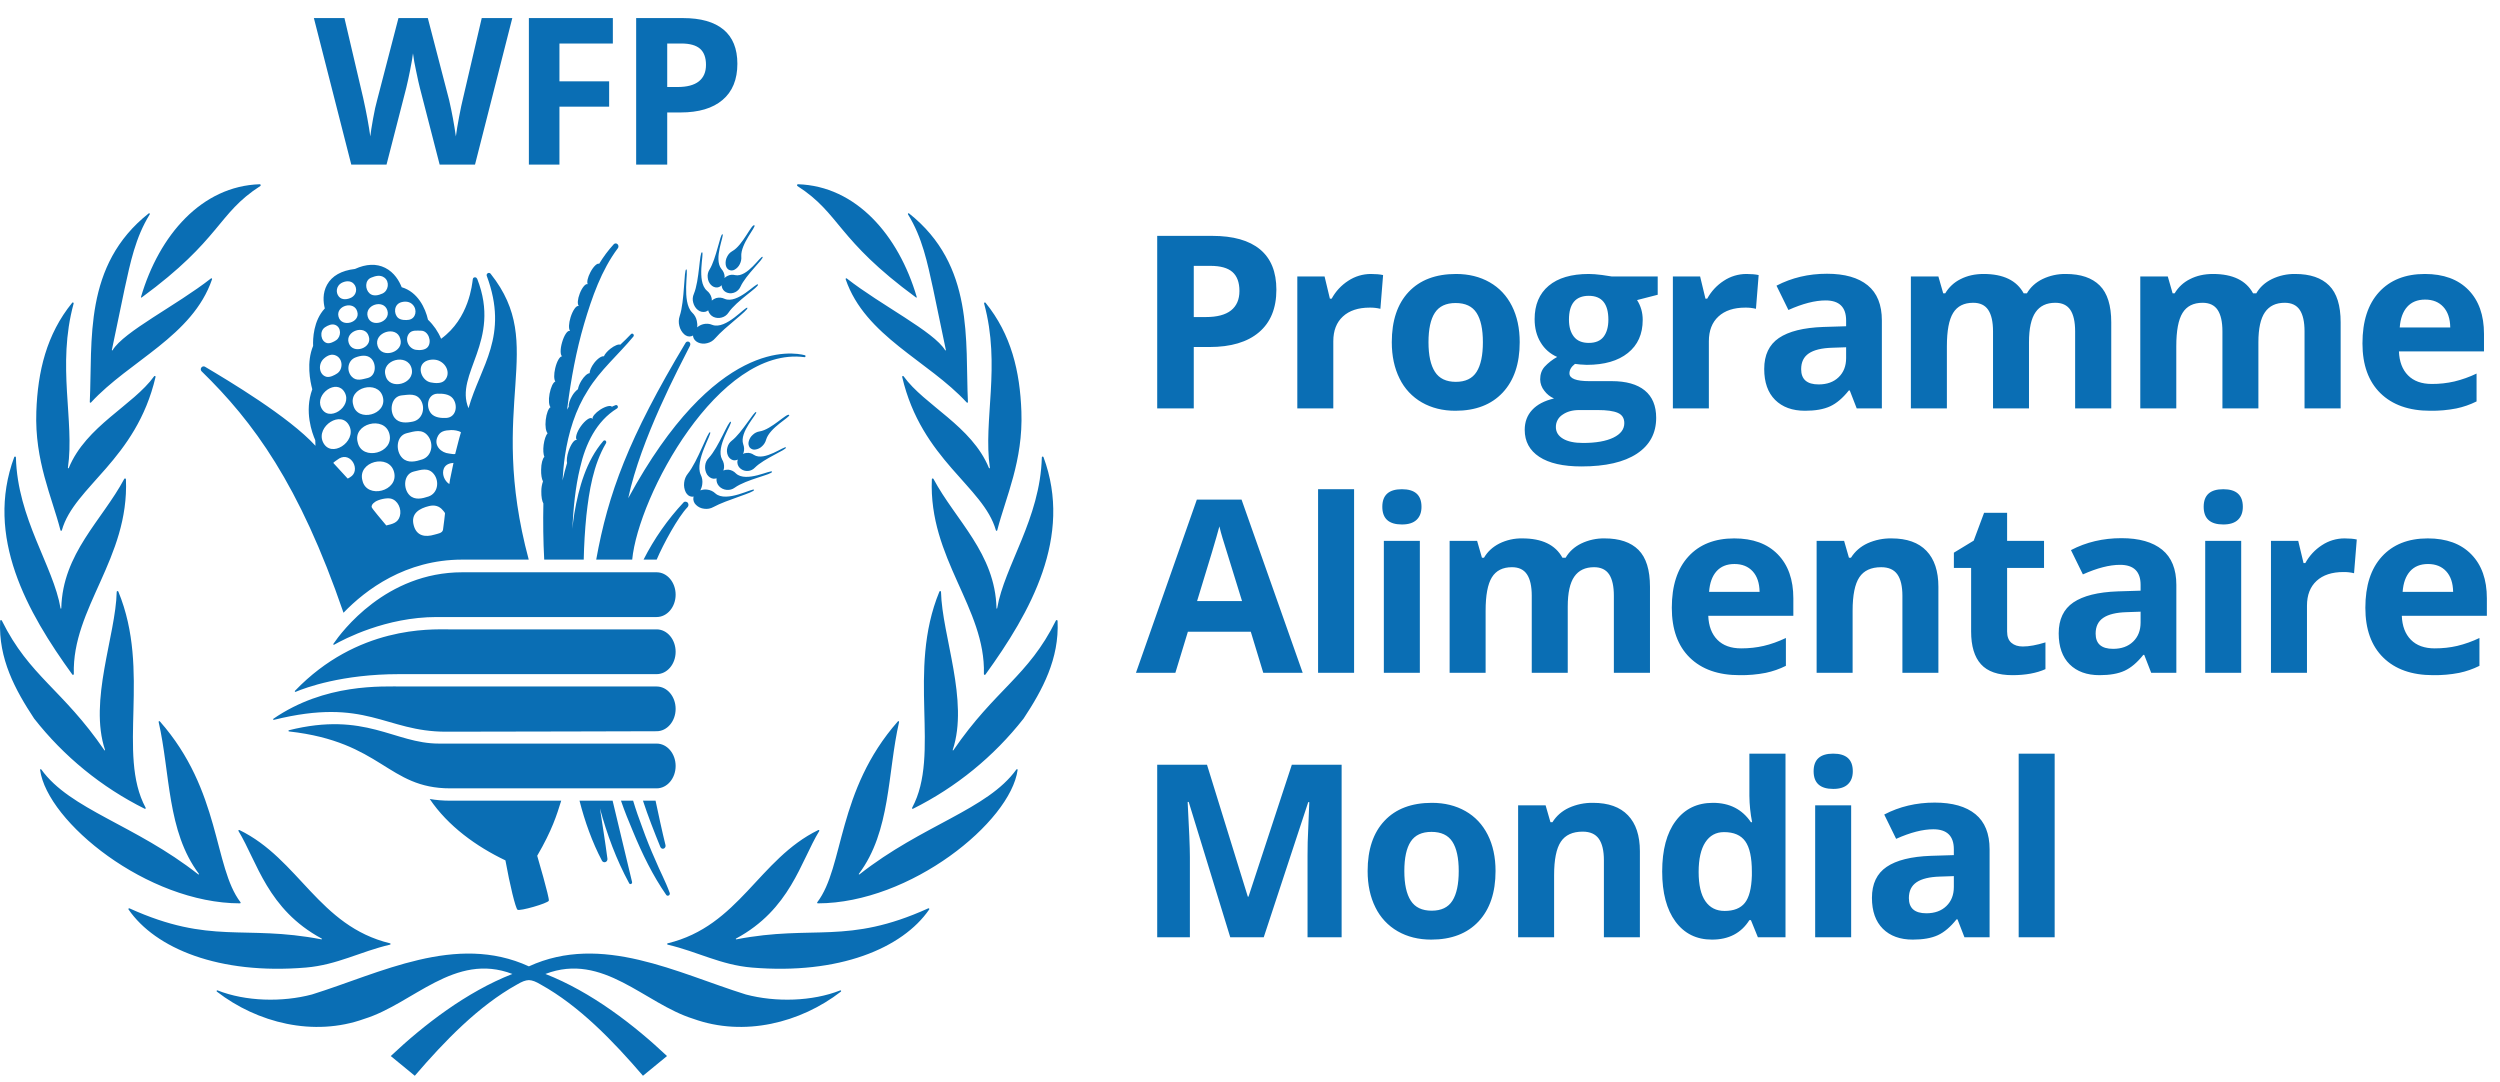 <svg width="134" height="58" viewBox="0 0 134 58" fill="none" xmlns="http://www.w3.org/2000/svg">
<path fill-rule="evenodd" clip-rule="evenodd" d="M35.763 4.664H36.311C36.822 4.664 37.206 4.563 37.46 4.36C37.714 4.158 37.841 3.863 37.841 3.477C37.841 3.087 37.734 2.799 37.522 2.612C37.308 2.426 36.975 2.332 36.52 2.332H35.763V4.664ZM39.523 3.418C39.523 4.263 39.258 4.909 38.73 5.356C38.202 5.805 37.451 6.028 36.477 6.028H35.763V8.821H34.098V0.969H36.606C37.558 0.969 38.282 1.173 38.778 1.584C39.274 1.994 39.523 2.605 39.523 3.418ZM29.986 8.821H28.348V0.969H32.849V2.332H29.986V4.358H32.65V5.717H29.986V8.821ZM25.461 8.821H23.565L22.502 4.696C22.462 4.549 22.395 4.246 22.3 3.786C22.231 3.48 22.176 3.17 22.136 2.859C22.115 3.053 22.061 3.364 21.976 3.791C21.916 4.098 21.849 4.403 21.776 4.707L20.718 8.821H18.828L16.824 0.969H18.463L19.467 5.254C19.643 6.046 19.769 6.732 19.848 7.312C19.87 7.108 19.919 6.792 19.996 6.364C20.073 5.935 20.146 5.603 20.214 5.368L21.357 0.969H22.931L24.075 5.368C24.222 6.011 24.343 6.659 24.435 7.312C24.471 7.032 24.528 6.684 24.607 6.267C24.686 5.85 24.757 5.513 24.822 5.254L25.821 0.969H27.459L25.461 8.821ZM21.388 36.134C18.337 36.134 16.379 36.858 15.844 37.083C15.813 37.097 15.787 37.052 15.811 37.027C19.164 33.542 23.089 33.734 24.034 33.734H35.195C35.758 33.734 36.214 34.271 36.214 34.935C36.214 35.597 35.758 36.134 35.195 36.134H21.388ZM23.903 39.219C20.615 39.219 19.657 37.351 14.681 38.584C14.647 38.593 14.624 38.546 14.653 38.526C17.427 36.623 20.444 36.796 21.664 36.796H35.195C35.758 36.796 36.214 37.333 36.214 37.995C36.214 38.657 35.758 39.194 35.195 39.194C35.195 39.194 26.506 39.219 23.903 39.219ZM24.136 42.256C20.762 42.256 20.492 39.766 15.49 39.205C15.455 39.201 15.451 39.149 15.485 39.141C19.594 38.113 21.123 39.856 23.522 39.856H35.195C35.758 39.856 36.214 40.393 36.214 41.056C36.214 41.719 35.758 42.256 35.195 42.256H24.136ZM23.404 33.073C20.688 33.073 18.436 34.258 17.909 34.557C17.879 34.573 17.85 34.538 17.869 34.511C18.31 33.862 20.689 30.674 24.779 30.674H35.195C35.758 30.674 36.214 31.211 36.214 31.874C36.214 32.536 35.758 33.073 35.195 33.073H23.404ZM38.345 26.448C38.224 26.332 38.067 26.26 37.901 26.243C37.778 26.227 37.654 26.242 37.539 26.286C37.586 26.187 37.626 26.081 37.641 25.956C37.667 25.781 37.638 25.602 37.558 25.444C37.222 24.708 38.182 23.235 38.061 23.169C37.946 23.105 37.4 24.729 36.87 25.385C36.757 25.525 36.688 25.695 36.67 25.874C36.649 26.05 36.679 26.228 36.757 26.387C36.831 26.519 36.943 26.613 37.075 26.621C37.111 26.625 37.147 26.623 37.182 26.615C37.173 26.634 37.167 26.654 37.164 26.674C37.155 26.745 37.163 26.818 37.188 26.885C37.213 26.953 37.253 27.013 37.306 27.062C37.424 27.18 37.58 27.253 37.747 27.269C37.917 27.294 38.09 27.261 38.24 27.176C38.959 26.783 40.45 26.395 40.418 26.257C40.389 26.119 38.935 26.972 38.345 26.448ZM39.444 25.374C39.338 25.26 39.193 25.189 39.038 25.175C38.946 25.171 38.855 25.185 38.77 25.218C38.783 25.172 38.801 25.133 38.807 25.087C38.825 24.926 38.789 24.763 38.704 24.625C38.339 23.948 39.292 22.669 39.169 22.606C39.045 22.542 38.523 23.974 37.993 24.54C37.88 24.654 37.81 24.805 37.796 24.965C37.779 25.127 37.814 25.29 37.896 25.43C37.98 25.553 38.095 25.64 38.234 25.659C38.294 25.662 38.355 25.655 38.413 25.638C38.41 25.645 38.402 25.656 38.405 25.664C38.399 25.736 38.408 25.809 38.432 25.878C38.456 25.946 38.494 26.009 38.544 26.062C38.644 26.169 38.788 26.243 38.948 26.257C39.102 26.273 39.256 26.232 39.381 26.14C40.001 25.693 41.418 25.428 41.381 25.284C41.347 25.146 39.99 25.895 39.444 25.374ZM40.407 24.381C40.295 24.299 40.157 24.261 40.019 24.277C39.95 24.281 39.884 24.299 39.822 24.328C39.833 24.298 39.851 24.274 39.861 24.245C39.899 24.103 39.891 23.952 39.838 23.815C39.607 23.15 40.63 22.167 40.531 22.087C40.431 22.013 39.767 23.204 39.221 23.623C39.106 23.712 39.025 23.837 38.99 23.977C38.948 24.118 38.955 24.269 39.011 24.405C39.034 24.464 39.069 24.518 39.115 24.562C39.161 24.606 39.216 24.639 39.276 24.66C39.368 24.689 39.46 24.67 39.547 24.633C39.526 24.687 39.518 24.745 39.523 24.803C39.536 24.939 39.602 25.053 39.71 25.133C39.821 25.216 39.96 25.256 40.099 25.243C40.237 25.231 40.367 25.168 40.462 25.066C40.953 24.569 42.176 24.104 42.127 23.985C42.074 23.865 40.975 24.75 40.407 24.381ZM42.302 22.247C42.2 22.096 41.344 23.034 40.712 23.124C40.577 23.145 40.451 23.207 40.353 23.302C40.243 23.396 40.165 23.522 40.132 23.663C40.116 23.718 40.113 23.775 40.122 23.831C40.132 23.887 40.154 23.941 40.187 23.987C40.223 24.029 40.27 24.061 40.322 24.081C40.374 24.1 40.431 24.105 40.486 24.096C40.624 24.077 40.752 24.014 40.851 23.915C40.955 23.82 41.03 23.696 41.066 23.559C41.258 22.916 42.378 22.345 42.302 22.247ZM24.608 23.517C24.583 23.61 24.398 24.333 24.398 24.333C24.346 24.362 24.126 24.314 24.068 24.309C23.646 24.269 23.268 23.902 23.43 23.464C23.563 23.106 23.834 23.068 24.178 23.052C24.321 23.046 24.578 23.08 24.707 23.169C24.707 23.169 24.656 23.334 24.608 23.517ZM24.123 25.699L24.084 25.946C23.821 25.781 23.667 25.404 23.793 25.106C23.89 24.88 24.13 24.821 24.307 24.811C24.243 25.106 24.181 25.402 24.123 25.699ZM23.745 28.395C23.712 28.58 23.462 28.605 23.291 28.656C22.795 28.805 22.325 28.741 22.173 28.148C22.008 27.514 22.488 27.247 23.003 27.123C23.283 27.057 23.543 27.112 23.735 27.349C23.783 27.408 23.84 27.461 23.853 27.517C23.853 27.517 23.776 28.221 23.745 28.395ZM22.184 25.273C22.567 25.181 22.963 25.037 23.257 25.414C23.567 25.81 23.464 26.445 22.966 26.613C22.638 26.724 22.241 26.82 21.961 26.552C21.593 26.201 21.62 25.404 22.184 25.273ZM21.808 23.217C22.212 23.119 22.63 22.97 22.94 23.366C23.262 23.78 23.155 24.45 22.632 24.625C22.286 24.739 21.869 24.84 21.575 24.558C21.189 24.192 21.218 23.355 21.808 23.217ZM21.433 27.662C21.328 28.032 21.023 28.087 20.704 28.164C20.494 27.907 19.93 27.255 19.92 27.178C19.917 27.148 19.921 27.117 19.932 27.088C19.958 27.011 20.047 26.937 20.113 26.894C20.305 26.769 20.714 26.677 20.935 26.722C21.331 26.807 21.538 27.29 21.433 27.662ZM19.428 25.763C19.139 24.739 20.856 24.293 21.121 25.297C21.394 26.329 19.662 26.767 19.428 25.763ZM19.176 23.719C18.882 22.702 20.607 22.255 20.872 23.254C21.145 24.287 19.41 24.726 19.176 23.719ZM18.935 21.71C18.654 20.762 20.273 20.342 20.52 21.277C20.774 22.239 19.155 22.654 18.935 21.71ZM18.769 25.577C18.69 25.624 18.66 25.649 18.633 25.649L17.863 24.811C17.872 24.787 18.11 24.615 18.19 24.569C18.83 24.213 19.357 25.231 18.769 25.577ZM17.308 23.69C16.927 22.85 18.313 21.939 18.732 22.845C19.118 23.679 17.732 24.606 17.308 23.69ZM18.473 21.03C18.911 21.809 17.591 22.678 17.213 21.84C16.877 21.118 18.05 20.275 18.473 21.03ZM17.365 19.215C17.56 19.043 17.785 18.95 18.016 19.061C18.386 19.239 18.397 19.794 18.074 20.015C17.927 20.116 17.678 20.241 17.497 20.196C17.1 20.095 17.024 19.516 17.365 19.215ZM17.415 17.546C17.575 17.438 17.788 17.341 17.971 17.416C18.306 17.553 18.294 18.038 18.024 18.232C17.9 18.32 17.678 18.429 17.528 18.389C17.19 18.304 17.107 17.755 17.415 17.546ZM18.302 15.168C18.501 15.061 18.788 15.016 18.966 15.216C19.015 15.269 19.05 15.333 19.07 15.403C19.09 15.472 19.094 15.545 19.081 15.616C19.068 15.687 19.039 15.755 18.996 15.812C18.952 15.87 18.896 15.917 18.832 15.95C18.62 16.056 18.334 16.096 18.165 15.899C18.119 15.844 18.086 15.78 18.068 15.712C18.05 15.643 18.048 15.571 18.061 15.501C18.074 15.431 18.102 15.365 18.144 15.308C18.186 15.25 18.239 15.202 18.302 15.168ZM18.145 16.975C17.984 16.38 18.987 16.099 19.15 16.704C19.331 17.291 18.305 17.584 18.145 16.975ZM19.761 18.014C19.995 18.657 18.906 19.021 18.693 18.386C18.476 17.743 19.57 17.376 19.761 18.014ZM19.898 14.881C20.106 14.798 20.372 14.708 20.604 14.881C20.893 15.097 20.83 15.583 20.499 15.734C20.281 15.833 20.003 15.899 19.809 15.726C19.562 15.506 19.548 15.021 19.898 14.881ZM19.706 20.262C19.412 20.331 19.105 20.448 18.861 20.196C18.549 19.874 18.638 19.311 19.061 19.157C19.334 19.053 19.68 18.995 19.903 19.223C20.189 19.516 20.158 20.153 19.706 20.262ZM19.711 16.978C19.523 16.34 20.561 16.013 20.761 16.632C20.966 17.267 19.89 17.605 19.711 16.978ZM21.451 18.147C21.695 18.875 20.465 19.263 20.239 18.546C20.011 17.812 21.25 17.424 21.451 18.147ZM21.517 16.197C21.734 16.139 21.963 16.16 22.128 16.337C22.38 16.608 22.294 17.071 21.921 17.14C21.745 17.172 21.475 17.159 21.338 17.039C21.092 16.821 21.104 16.308 21.517 16.197ZM22.567 17.725C22.963 17.725 23.163 18.307 22.932 18.596C22.793 18.771 22.493 18.782 22.289 18.75C21.911 18.692 21.669 18.205 21.924 17.876C22.079 17.677 22.344 17.725 22.567 17.725ZM20.664 20.121C20.42 19.284 21.842 18.91 22.06 19.741C22.281 20.586 20.851 20.958 20.664 20.121ZM21.535 21.192C21.924 21.152 22.328 21.062 22.567 21.469C22.816 21.899 22.63 22.497 22.126 22.598C21.795 22.667 21.394 22.699 21.158 22.406C20.848 22.019 20.971 21.245 21.535 21.192ZM23.51 19.328C23.99 19.526 24.152 20.092 23.814 20.408C23.632 20.573 23.302 20.541 23.079 20.496C22.632 20.408 22.341 19.738 22.732 19.42C22.933 19.257 23.292 19.237 23.51 19.328ZM24.265 21.346C24.566 21.716 24.454 22.369 23.926 22.401C23.651 22.417 23.291 22.385 23.105 22.159C22.806 21.798 22.919 21.12 23.446 21.102C23.722 21.091 24.079 21.12 24.265 21.346ZM26.304 14.682C26.29 14.66 26.269 14.644 26.245 14.635C26.221 14.626 26.195 14.625 26.17 14.632C26.107 14.653 26.065 14.722 26.089 14.783C27.294 18.02 25.755 19.614 25.112 21.88C24.341 20.039 26.897 18.307 25.58 14.951C25.561 14.908 25.527 14.873 25.48 14.866C25.414 14.857 25.351 14.884 25.341 14.972C25.307 15.208 25.152 17.068 23.643 18.158C23.482 17.773 23.242 17.425 22.94 17.137C22.8 16.51 22.391 15.649 21.53 15.395C21.401 15.07 21.142 14.605 20.643 14.355C20.173 14.121 19.63 14.142 19.026 14.416C18.297 14.501 17.795 14.786 17.531 15.261C17.281 15.71 17.326 16.199 17.41 16.532C16.796 17.188 16.767 18.16 16.783 18.541C16.418 19.417 16.623 20.44 16.738 20.865C16.302 22.056 16.728 23.211 16.898 23.594C16.898 23.698 16.903 23.796 16.909 23.894C15.481 22.332 12.232 20.397 10.991 19.659C10.963 19.642 10.929 19.634 10.897 19.638C10.864 19.642 10.833 19.657 10.81 19.68C10.795 19.694 10.783 19.71 10.774 19.729C10.766 19.747 10.761 19.767 10.761 19.787C10.76 19.808 10.763 19.828 10.77 19.847C10.777 19.866 10.788 19.883 10.802 19.898C13.57 22.598 16.04 25.93 18.412 32.844C19.596 31.613 21.735 29.995 24.779 29.995H28.34C26.078 21.567 29.372 18.551 26.304 14.682ZM43.14 19.04C42.489 18.87 38.332 18.134 33.673 26.703C34.353 23.512 36.419 19.651 36.985 18.53V18.522C37.001 18.49 37.006 18.453 36.999 18.418C36.991 18.383 36.971 18.352 36.943 18.33C36.913 18.31 36.877 18.302 36.841 18.308C36.806 18.315 36.774 18.335 36.754 18.365C33.676 23.498 32.595 26.456 31.957 29.995H33.886C34.214 26.583 38.523 18.546 43.116 19.143H43.121C43.148 19.149 43.171 19.127 43.174 19.104C43.184 19.074 43.165 19.045 43.14 19.04ZM33.878 47.272L32.836 42.917H31.062C31.343 44.022 31.744 45.146 32.264 46.132C32.279 46.16 32.302 46.183 32.331 46.198C32.359 46.213 32.392 46.219 32.424 46.215C32.467 46.207 32.505 46.183 32.53 46.148C32.555 46.112 32.565 46.068 32.558 46.025C32.437 45.103 32.293 44.214 32.156 43.326C32.532 44.721 33.038 46.084 33.721 47.339C33.739 47.378 33.778 47.396 33.815 47.384C33.865 47.373 33.891 47.32 33.878 47.272ZM35.67 45.295C35.489 44.567 35.3 43.674 35.138 42.917H34.463C34.726 43.725 35.08 44.626 35.395 45.396C35.426 45.471 35.497 45.508 35.565 45.489C35.604 45.477 35.637 45.449 35.656 45.413C35.676 45.377 35.681 45.335 35.67 45.295ZM35.896 47.856L35.891 47.846C35.673 47.237 35.371 46.692 35.132 46.108C34.873 45.532 34.638 44.945 34.426 44.35C34.256 43.9 34.075 43.385 33.936 42.917H33.285C33.469 43.462 33.708 44.049 33.931 44.575C34.421 45.763 34.988 46.927 35.71 47.968C35.723 47.987 35.743 48.001 35.765 48.007C35.788 48.013 35.811 48.012 35.833 48.003C35.891 47.981 35.917 47.915 35.896 47.856ZM36.87 26.956C36.82 26.881 36.699 26.865 36.642 26.926C35.785 27.843 35.062 28.876 34.495 29.995H35.198C35.55 29.169 36.342 27.71 36.852 27.184L36.857 27.179C36.883 27.148 36.899 27.11 36.901 27.07C36.904 27.029 36.892 26.989 36.87 26.956ZM31.516 20.911C32.167 19.842 33.133 19.024 33.952 18.036C33.966 18.017 33.973 17.994 33.971 17.97C33.97 17.947 33.96 17.925 33.943 17.908C33.935 17.9 33.926 17.893 33.916 17.889C33.906 17.884 33.895 17.882 33.884 17.881C33.873 17.881 33.862 17.883 33.852 17.887C33.842 17.891 33.833 17.897 33.825 17.905C33.639 18.104 33.445 18.291 33.246 18.476C33.159 18.434 32.939 18.519 32.715 18.694C32.54 18.833 32.414 18.987 32.369 19.098C32.256 19.072 32.044 19.204 31.852 19.449C31.694 19.654 31.603 19.869 31.605 20.002C31.484 20.012 31.309 20.166 31.159 20.411C31.062 20.573 30.999 20.73 30.978 20.86C30.853 20.957 30.748 21.076 30.669 21.213C30.535 21.437 30.466 21.662 30.487 21.792C30.456 21.849 30.424 21.902 30.398 21.957L30.414 21.825C30.606 20.312 30.883 18.814 31.306 17.369C31.731 15.928 32.24 14.475 33.114 13.308L33.12 13.303C33.141 13.271 33.152 13.233 33.149 13.195C33.146 13.157 33.13 13.121 33.104 13.093C33.091 13.078 33.075 13.067 33.058 13.059C33.04 13.05 33.021 13.046 33.002 13.046C32.983 13.046 32.963 13.049 32.946 13.057C32.928 13.065 32.912 13.076 32.899 13.09C32.603 13.413 32.34 13.765 32.114 14.14C32.015 14.087 31.805 14.284 31.645 14.592C31.498 14.87 31.445 15.128 31.501 15.227C31.501 15.227 31.498 15.235 31.492 15.232C31.387 15.187 31.193 15.421 31.075 15.734C30.96 16.029 30.939 16.3 31.018 16.391C31.012 16.396 31.012 16.399 31.009 16.404C30.892 16.361 30.7 16.63 30.582 17.01C30.484 17.331 30.474 17.61 30.545 17.722C30.55 17.727 30.545 17.741 30.54 17.738C30.419 17.695 30.235 17.972 30.128 18.349C30.02 18.713 30.028 19.035 30.13 19.098C30.012 19.085 29.847 19.361 29.76 19.736C29.682 20.06 29.69 20.339 29.766 20.451C29.65 20.485 29.522 20.756 29.456 21.107C29.393 21.45 29.424 21.734 29.508 21.825C29.401 21.88 29.29 22.159 29.251 22.505C29.212 22.848 29.262 23.129 29.351 23.22C29.262 23.32 29.175 23.559 29.138 23.847C29.102 24.12 29.125 24.357 29.178 24.49C29.081 24.572 29.007 24.849 29.004 25.181C28.997 25.446 29.036 25.672 29.104 25.802C29.042 25.976 29.012 26.16 29.015 26.344C29.01 26.623 29.054 26.862 29.125 26.987C29.104 27.968 29.117 29.012 29.17 29.995H31.288C31.303 29.23 31.353 28.395 31.429 27.638C31.579 26.288 31.802 24.917 32.477 23.764L32.482 23.756C32.492 23.736 32.497 23.713 32.495 23.691C32.492 23.668 32.483 23.646 32.469 23.629C32.429 23.594 32.374 23.594 32.337 23.637C31.421 24.7 31.02 26.143 30.784 27.527C30.742 27.798 30.708 28.071 30.676 28.343C30.734 27.232 30.836 26.126 31.091 25.074C31.382 23.793 31.965 22.574 33.075 21.891C33.093 21.879 33.106 21.862 33.113 21.842C33.12 21.821 33.121 21.799 33.114 21.779C33.108 21.756 33.093 21.736 33.072 21.723C33.052 21.711 33.027 21.707 33.004 21.713C32.933 21.734 32.868 21.771 32.799 21.801C32.726 21.71 32.456 21.777 32.177 21.954C31.912 22.127 31.736 22.34 31.755 22.457C31.755 22.462 31.742 22.47 31.742 22.459C31.74 22.447 31.736 22.435 31.729 22.425C31.629 22.343 31.361 22.529 31.135 22.845C30.907 23.161 30.818 23.491 30.915 23.576C30.92 23.578 30.918 23.586 30.913 23.586C30.794 23.538 30.598 23.807 30.474 24.182C30.385 24.444 30.364 24.686 30.396 24.825C30.396 24.829 30.39 24.835 30.39 24.835C30.298 25.138 30.222 25.444 30.151 25.754C30.178 25.316 30.217 24.875 30.28 24.439C30.466 23.185 30.844 21.957 31.516 20.911ZM38.179 17.413C38.026 17.347 37.855 17.334 37.694 17.376C37.574 17.407 37.462 17.465 37.368 17.546C37.383 17.431 37.377 17.314 37.35 17.201C37.315 17.029 37.227 16.872 37.098 16.752C36.526 16.181 36.919 14.461 36.786 14.44C36.655 14.422 36.702 16.136 36.432 16.938C36.374 17.109 36.367 17.293 36.413 17.467C36.453 17.64 36.543 17.797 36.673 17.918C36.786 18.017 36.922 18.062 37.051 18.022C37.086 18.016 37.12 18.001 37.148 17.979C37.148 18.001 37.148 18.022 37.15 18.043C37.18 18.184 37.279 18.293 37.416 18.357C37.569 18.426 37.742 18.439 37.904 18.394C38.071 18.356 38.221 18.265 38.332 18.134C38.87 17.509 40.134 16.619 40.059 16.5C39.982 16.383 38.914 17.695 38.179 17.413ZM40.626 15.248C40.544 15.131 39.531 16.313 38.841 16.018C38.7 15.949 38.539 15.934 38.389 15.976C38.302 16.004 38.222 16.049 38.153 16.109C38.15 16.061 38.153 16.018 38.143 15.976C38.106 15.818 38.016 15.678 37.888 15.578C37.311 15.073 37.765 13.537 37.628 13.521C37.489 13.505 37.492 15.033 37.192 15.75C37.125 15.897 37.112 16.063 37.156 16.218C37.198 16.388 37.293 16.529 37.411 16.619C37.466 16.662 37.529 16.693 37.597 16.709C37.665 16.725 37.735 16.726 37.804 16.712C37.862 16.695 37.916 16.667 37.964 16.63C37.964 16.638 37.961 16.648 37.964 16.656C37.984 16.726 38.018 16.791 38.065 16.848C38.111 16.904 38.169 16.95 38.234 16.983C38.373 17.049 38.532 17.062 38.681 17.02C38.83 16.982 38.96 16.889 39.045 16.76C39.473 16.12 40.707 15.37 40.626 15.248ZM40.875 13.768C40.785 13.675 40.059 14.892 39.4 14.746C39.267 14.709 39.124 14.723 39.001 14.786C38.938 14.813 38.88 14.853 38.833 14.903C38.833 14.873 38.841 14.844 38.841 14.812C38.828 14.666 38.768 14.528 38.67 14.419C38.227 13.877 38.843 12.594 38.725 12.554C38.605 12.519 38.395 13.869 38.027 14.456C37.949 14.579 37.916 14.724 37.933 14.868C37.943 15.025 38.009 15.166 38.101 15.264C38.195 15.362 38.311 15.416 38.437 15.408C38.53 15.4 38.617 15.357 38.681 15.288C38.681 15.341 38.691 15.399 38.717 15.455C38.744 15.514 38.784 15.566 38.833 15.608C38.882 15.649 38.94 15.68 39.003 15.697C39.127 15.737 39.274 15.726 39.405 15.662C39.531 15.601 39.631 15.498 39.689 15.37C39.977 14.73 40.961 13.861 40.875 13.768ZM40.439 12.078C40.29 11.972 39.815 13.154 39.25 13.462C39.13 13.53 39.034 13.633 38.975 13.757C38.907 13.884 38.88 14.029 38.896 14.172C38.909 14.297 38.967 14.403 39.059 14.456C39.107 14.483 39.161 14.497 39.217 14.497C39.272 14.496 39.326 14.482 39.374 14.454C39.496 14.386 39.594 14.282 39.654 14.156C39.719 14.029 39.747 13.886 39.733 13.744C39.691 13.075 40.544 12.144 40.439 12.078ZM30.081 42.917H24.136C23.732 42.917 23.367 42.885 23.031 42.824C23.034 42.824 23.034 42.826 23.034 42.826C24.01 44.277 25.54 45.378 27.091 46.116C27.33 47.439 27.629 48.664 27.737 48.76C27.847 48.855 29.369 48.417 29.417 48.276C29.461 48.136 28.794 45.869 28.794 45.869C29.595 44.495 29.842 43.684 30.081 42.917ZM45.034 53.086C43.533 53.679 41.575 53.728 39.977 53.304C36.316 52.164 32.251 50.004 28.348 51.797C24.446 50.004 20.38 52.164 16.72 53.304C15.122 53.728 13.164 53.679 11.663 53.086C11.654 53.082 11.644 53.082 11.635 53.085C11.626 53.088 11.619 53.094 11.614 53.102C11.61 53.11 11.608 53.12 11.61 53.129C11.613 53.139 11.618 53.147 11.626 53.152C13.786 54.823 16.812 55.592 19.536 54.608C22.152 53.793 24.365 51.021 27.464 52.204C25.01 53.163 22.716 54.933 20.945 56.604L22.233 57.661C23.842 55.788 25.653 53.915 27.703 52.775C27.983 52.61 28.151 52.544 28.348 52.533C28.545 52.544 28.713 52.61 28.991 52.775C31.044 53.915 32.855 55.788 34.463 57.661L35.752 56.604C33.981 54.933 31.686 53.163 29.233 52.204C32.332 51.021 34.545 53.793 37.161 54.608C39.885 55.592 42.911 54.823 45.071 53.152C45.105 53.123 45.076 53.07 45.034 53.086ZM20.905 50.561C17.079 49.634 16.032 46.047 12.833 44.49C12.799 44.472 12.762 44.512 12.783 44.543C13.791 46.201 14.336 48.741 17.242 50.307C17.266 50.319 17.253 50.357 17.226 50.349C13.059 49.547 11.308 50.662 6.941 48.688C6.904 48.672 6.865 48.712 6.889 48.747C8.324 50.83 11.73 52.254 16.397 51.861C18.077 51.718 19.294 51.011 20.905 50.634C20.945 50.623 20.945 50.569 20.905 50.561ZM12.891 48.361C11.436 46.456 11.851 42.389 8.568 38.666C8.542 38.637 8.495 38.66 8.503 38.697C9.13 41.439 8.943 44.554 10.66 46.836C10.676 46.86 10.652 46.884 10.628 46.868C7.243 44.203 3.763 43.4 2.214 41.243C2.191 41.214 2.144 41.229 2.149 41.267C2.532 44.059 7.896 48.412 12.862 48.42C12.891 48.42 12.909 48.386 12.891 48.361ZM7.807 43.297C6.248 40.406 8.111 35.995 6.343 31.709C6.324 31.664 6.256 31.675 6.256 31.723C6.204 34.063 4.75 37.558 5.629 40.196C5.639 40.22 5.608 40.233 5.595 40.212C3.356 36.941 1.58 36.258 0.099 33.264C0.078 33.219 0.01 33.231 0.007 33.279C-0.087 35.314 0.813 36.973 1.829 38.514C3.421 40.546 5.446 42.198 7.757 43.35C7.792 43.366 7.823 43.331 7.807 43.297ZM6.75 25.691C6.747 25.643 6.684 25.627 6.66 25.669C5.471 27.893 3.353 29.663 3.285 32.6C3.283 32.629 3.251 32.631 3.246 32.604C2.86 30.338 0.936 27.798 0.853 24.516C0.853 24.466 0.782 24.453 0.763 24.5C-0.819 28.768 1.456 32.814 3.878 36.157C3.905 36.191 3.957 36.171 3.957 36.125C3.857 32.583 6.928 29.939 6.75 25.691ZM8.261 20.169C7.138 21.729 4.611 22.832 3.687 25.082C3.674 25.114 3.634 25.106 3.64 25.069C4.007 22.547 3.033 19.619 3.947 16.269C3.96 16.221 3.899 16.189 3.871 16.226C2.49 17.924 2.023 19.914 1.947 22.064C1.853 24.705 2.781 26.631 3.241 28.422C3.251 28.465 3.306 28.462 3.317 28.419C3.978 26.071 7.298 24.657 8.337 20.206C8.351 20.159 8.29 20.129 8.261 20.169ZM11.308 14.924C9.461 16.372 6.639 17.767 6.033 18.774C6.023 18.795 5.991 18.779 5.996 18.758L6.681 15.471C6.988 14.076 7.253 12.74 8.025 11.491C8.049 11.454 8.004 11.411 7.97 11.438C4.453 14.223 4.967 18.25 4.812 21.548C4.81 21.583 4.852 21.599 4.876 21.575C6.946 19.329 10.321 18.022 11.366 14.969C11.379 14.932 11.339 14.9 11.308 14.924ZM13.925 9.875C10.817 9.974 8.534 12.591 7.555 15.923C7.55 15.942 7.576 15.958 7.592 15.947C11.872 12.809 11.633 11.464 13.951 9.971C13.993 9.944 13.975 9.875 13.925 9.875ZM49.753 48.688C45.389 50.662 43.635 49.547 39.468 50.349C39.442 50.357 39.429 50.319 39.452 50.307C42.357 48.741 42.903 46.201 43.911 44.543C43.932 44.512 43.896 44.472 43.861 44.49C40.665 46.047 39.618 49.634 35.789 50.561C35.749 50.569 35.749 50.623 35.789 50.634C37.4 51.011 38.618 51.718 40.297 51.861C44.963 52.254 48.373 50.83 49.806 48.747C49.829 48.712 49.79 48.672 49.753 48.688ZM54.479 41.243C52.931 43.4 49.451 44.203 46.066 46.868C46.044 46.884 46.019 46.86 46.037 46.836C47.751 44.554 47.564 41.439 48.191 38.697C48.199 38.66 48.152 38.637 48.126 38.666C44.845 42.389 45.257 46.456 43.806 48.361C43.788 48.386 43.803 48.42 43.835 48.42C48.8 48.412 54.162 44.059 54.545 41.267C54.55 41.229 54.503 41.214 54.479 41.243ZM56.686 33.279C56.684 33.231 56.616 33.219 56.595 33.264C55.115 36.258 53.338 36.941 51.102 40.212C51.086 40.233 51.057 40.22 51.066 40.196C51.944 37.558 50.493 34.063 50.438 31.723C50.438 31.675 50.37 31.664 50.352 31.709C48.583 35.995 50.446 40.406 48.89 43.297C48.871 43.331 48.903 43.366 48.937 43.35C51.247 42.198 53.272 40.546 54.865 38.514C55.881 36.973 56.781 35.314 56.686 33.279ZM55.931 24.5C55.913 24.453 55.842 24.466 55.842 24.516C55.758 27.798 53.834 30.338 53.448 32.604C53.443 32.631 53.412 32.629 53.412 32.6C53.343 29.663 51.223 27.893 50.034 25.669C50.01 25.627 49.947 25.643 49.947 25.691C49.769 29.939 52.836 32.583 52.737 36.125C52.737 36.171 52.792 36.191 52.818 36.157C55.238 32.814 57.513 28.768 55.931 24.5ZM54.747 22.064C54.671 19.914 54.204 17.924 52.824 16.226C52.795 16.189 52.737 16.221 52.748 16.269C53.661 19.619 52.687 22.547 53.057 25.069C53.062 25.106 53.02 25.114 53.007 25.082C52.084 22.832 49.556 21.729 48.433 20.169C48.407 20.129 48.346 20.159 48.357 20.206C49.396 24.657 52.716 26.071 53.378 28.419C53.388 28.462 53.443 28.465 53.453 28.422C53.913 26.631 54.842 24.705 54.747 22.064ZM48.724 11.438C48.69 11.411 48.646 11.454 48.669 11.491C49.441 12.74 49.706 14.076 50.013 15.471L50.698 18.758C50.703 18.779 50.671 18.795 50.661 18.774C50.055 17.767 47.236 16.372 45.386 14.924C45.357 14.9 45.315 14.932 45.328 14.969C46.373 18.022 49.748 19.329 51.818 21.575C51.842 21.599 51.884 21.583 51.881 21.548C51.727 18.25 52.241 14.223 48.724 11.438ZM42.77 9.875C42.72 9.875 42.704 9.944 42.743 9.971C45.061 11.464 44.822 12.809 49.102 15.947C49.121 15.958 49.144 15.942 49.139 15.923C48.16 12.591 45.877 9.974 42.77 9.875ZM63.986 16.994H64.631C65.234 16.994 65.685 16.875 65.985 16.637C66.284 16.398 66.434 16.052 66.434 15.597C66.434 15.137 66.308 14.798 66.057 14.578C65.806 14.359 65.414 14.25 64.878 14.25H63.986V16.994ZM68.414 15.527C68.414 16.522 68.102 17.283 67.481 17.81C66.859 18.338 65.974 18.6 64.828 18.6H63.986V21.89H62.026V12.643H64.979C66.101 12.643 66.954 12.885 67.538 13.367C68.122 13.851 68.414 14.57 68.414 15.527ZM73.482 14.685C73.744 14.685 73.961 14.705 74.134 14.743L73.989 16.552C73.802 16.506 73.611 16.485 73.419 16.488C72.803 16.488 72.324 16.646 71.98 16.963C71.636 17.279 71.465 17.722 71.465 18.291V21.89H69.536V14.818H70.997L71.282 16.008H71.377C71.595 15.611 71.892 15.292 72.265 15.05C72.626 14.811 73.049 14.684 73.482 14.685ZM76.567 18.342C76.567 19.042 76.682 19.57 76.912 19.929C77.141 20.287 77.515 20.467 78.034 20.467C78.548 20.467 78.919 20.288 79.144 19.933C79.37 19.576 79.483 19.046 79.483 18.342C79.483 17.641 79.369 17.117 79.141 16.767C78.914 16.417 78.541 16.242 78.022 16.242C77.507 16.242 77.136 16.416 76.909 16.764C76.681 17.111 76.567 17.638 76.567 18.342ZM81.456 18.342C81.456 19.492 81.152 20.392 80.545 21.042C79.938 21.691 79.092 22.017 78.009 22.017C77.33 22.017 76.731 21.867 76.212 21.57C75.694 21.273 75.277 20.827 75.017 20.289C74.739 19.733 74.6 19.084 74.6 18.342C74.6 17.187 74.901 16.288 75.504 15.647C76.107 15.007 76.955 14.685 78.046 14.685C78.726 14.685 79.325 14.834 79.843 15.129C80.362 15.424 80.76 15.848 81.039 16.4C81.317 16.952 81.456 17.6 81.456 18.342ZM84.096 17.134C84.096 17.517 84.184 17.821 84.359 18.044C84.534 18.267 84.8 18.38 85.16 18.38C85.522 18.38 85.788 18.267 85.957 18.044C86.125 17.821 86.209 17.517 86.209 17.134C86.209 16.282 85.859 15.856 85.16 15.856C84.451 15.856 84.096 16.282 84.096 17.134ZM83.395 22.889C83.395 23.154 83.522 23.363 83.777 23.515C84.033 23.667 84.39 23.743 84.849 23.743C85.541 23.743 86.083 23.647 86.475 23.458C86.867 23.268 87.063 23.009 87.063 22.681C87.063 22.415 86.947 22.231 86.715 22.13C86.483 22.028 86.125 21.979 85.64 21.979H84.64C84.287 21.979 83.99 22.061 83.753 22.227C83.642 22.298 83.55 22.395 83.488 22.511C83.425 22.627 83.393 22.757 83.395 22.889ZM88.853 14.818V15.799L87.746 16.084C87.949 16.4 88.049 16.754 88.049 17.146C88.049 17.905 87.785 18.496 87.255 18.92C86.727 19.344 85.992 19.556 85.051 19.556L84.704 19.537L84.419 19.505C84.221 19.657 84.122 19.826 84.122 20.012C84.122 20.289 84.476 20.429 85.184 20.429H86.386C87.162 20.429 87.753 20.596 88.161 20.929C88.567 21.262 88.771 21.751 88.771 22.395C88.771 23.222 88.426 23.863 87.737 24.318C87.047 24.773 86.057 25.001 84.767 25.001C83.781 25.001 83.027 24.829 82.506 24.486C81.985 24.142 81.725 23.66 81.725 23.041C81.725 22.615 81.858 22.259 82.124 21.972C82.389 21.685 82.779 21.48 83.294 21.358C83.087 21.268 82.908 21.125 82.775 20.944C82.634 20.771 82.556 20.556 82.553 20.334C82.553 20.064 82.631 19.84 82.788 19.66C82.984 19.449 83.212 19.271 83.464 19.132C83.096 18.974 82.787 18.704 82.582 18.36C82.365 18.007 82.256 17.589 82.256 17.108C82.256 16.337 82.507 15.74 83.009 15.318C83.51 14.896 84.227 14.685 85.16 14.685C85.357 14.685 85.592 14.704 85.865 14.739C86.136 14.775 86.31 14.802 86.386 14.818H88.853ZM93.612 14.685C93.874 14.685 94.09 14.705 94.264 14.743L94.119 16.552C93.932 16.506 93.741 16.485 93.549 16.488C92.933 16.488 92.454 16.646 92.11 16.963C91.766 17.279 91.595 17.722 91.595 18.291V21.89H89.666V14.818H91.126L91.412 16.008H91.506C91.725 15.611 92.022 15.292 92.395 15.05C92.755 14.811 93.179 14.684 93.612 14.685ZM98.952 18.613L98.205 18.639C97.644 18.655 97.227 18.757 96.953 18.942C96.678 19.128 96.542 19.41 96.542 19.79C96.542 20.334 96.854 20.605 97.478 20.605C97.924 20.605 98.282 20.478 98.549 20.22C98.817 19.963 98.952 19.621 98.952 19.195V18.613ZM99.52 21.89L99.147 20.929H99.097C98.772 21.337 98.438 21.621 98.094 21.779C97.751 21.937 97.302 22.017 96.751 22.017C96.072 22.017 95.537 21.822 95.147 21.435C94.757 21.047 94.562 20.494 94.562 19.777C94.562 19.026 94.825 18.474 95.349 18.117C95.875 17.761 96.666 17.563 97.724 17.525L98.952 17.487V17.178C98.952 16.461 98.584 16.103 97.851 16.103C97.286 16.103 96.622 16.273 95.859 16.615L95.22 15.312C96.034 14.887 96.936 14.673 97.926 14.673C98.876 14.673 99.603 14.88 100.109 15.293C100.615 15.706 100.868 16.335 100.868 17.178V21.89H99.52ZM108.754 21.89H106.826V17.76C106.826 17.25 106.74 16.867 106.569 16.611C106.399 16.356 106.129 16.229 105.763 16.229C105.27 16.229 104.912 16.41 104.688 16.773C104.464 17.136 104.353 17.732 104.353 18.562V21.89H102.423V14.818H103.897L104.157 15.724H104.264C104.458 15.395 104.743 15.13 105.086 14.961C105.445 14.777 105.856 14.685 106.32 14.685C107.377 14.685 108.094 15.031 108.47 15.724H108.64C108.831 15.395 109.11 15.14 109.479 14.958C109.868 14.771 110.296 14.678 110.728 14.685C111.529 14.685 112.135 14.892 112.546 15.303C112.958 15.714 113.163 16.372 113.163 17.279V21.89H111.227V17.76C111.227 17.25 111.142 16.867 110.971 16.611C110.8 16.356 110.532 16.229 110.165 16.229C109.693 16.229 109.339 16.397 109.106 16.735C108.872 17.072 108.754 17.607 108.754 18.342V21.89ZM121.05 21.89H119.122V17.76C119.122 17.25 119.036 16.867 118.865 16.611C118.695 16.356 118.425 16.229 118.059 16.229C117.566 16.229 117.208 16.41 116.984 16.773C116.76 17.136 116.649 17.732 116.649 18.562V21.89H114.719V14.818H116.193L116.453 15.724H116.56C116.754 15.395 117.039 15.13 117.382 14.961C117.741 14.777 118.152 14.685 118.616 14.685C119.673 14.685 120.39 15.031 120.766 15.724H120.936C121.126 15.395 121.406 15.14 121.775 14.958C122.164 14.771 122.592 14.678 123.024 14.685C123.825 14.685 124.431 14.892 124.842 15.303C125.253 15.714 125.459 16.372 125.459 17.279V21.89H123.523V17.76C123.523 17.25 123.438 16.867 123.267 16.611C123.096 16.356 122.828 16.229 122.46 16.229C121.989 16.229 121.635 16.397 121.402 16.735C121.168 17.072 121.05 17.607 121.05 18.342V21.89ZM129.987 16.058C129.578 16.058 129.257 16.188 129.025 16.447C128.793 16.707 128.661 17.074 128.626 17.551H131.334C131.326 17.074 131.201 16.707 130.96 16.447C130.72 16.188 130.396 16.058 129.987 16.058ZM130.258 22.017C129.121 22.017 128.23 21.702 127.589 21.074C126.949 20.445 126.628 19.556 126.628 18.405C126.628 17.22 126.924 16.304 127.517 15.657C128.109 15.01 128.928 14.685 129.974 14.685C130.973 14.685 131.751 14.971 132.308 15.54C132.865 16.109 133.142 16.895 133.142 17.898V18.835H128.583C128.604 19.383 128.766 19.812 129.07 20.119C129.374 20.427 129.799 20.58 130.347 20.58C130.753 20.582 131.159 20.538 131.555 20.447C131.965 20.348 132.364 20.206 132.744 20.023V21.516C132.401 21.687 132.038 21.814 131.663 21.892C131.2 21.983 130.729 22.024 130.258 22.017ZM66.573 32.217C66.221 31.09 65.872 29.962 65.526 28.834C65.463 28.629 65.407 28.422 65.359 28.214C65.219 28.754 64.821 30.088 64.164 32.217H66.573ZM67.711 36.062L67.042 33.861H63.67L63 36.062H60.887L64.151 26.778H66.547L69.824 36.062H67.711ZM70.649 36.063H72.579V26.222H70.649V36.063ZM74.174 36.062H76.104V28.991H74.174V36.062ZM74.092 27.164C74.092 26.535 74.442 26.222 75.142 26.222C75.842 26.222 76.192 26.535 76.192 27.164C76.192 27.463 76.105 27.696 75.929 27.862C75.754 28.029 75.492 28.112 75.142 28.112C74.442 28.112 74.092 27.796 74.092 27.164ZM84.031 36.062H82.102V31.933C82.102 31.423 82.016 31.04 81.845 30.784C81.675 30.529 81.406 30.402 81.04 30.402C80.546 30.402 80.188 30.583 79.964 30.946C79.741 31.308 79.629 31.905 79.629 32.735V36.062H77.7V28.991H79.173L79.433 29.896H79.541C79.73 29.571 80.004 29.317 80.363 29.134C80.746 28.944 81.169 28.85 81.596 28.858C82.654 28.858 83.371 29.204 83.747 29.896H83.917C84.107 29.567 84.386 29.312 84.755 29.131C85.144 28.945 85.572 28.851 86.004 28.858C86.805 28.858 87.412 29.064 87.823 29.475C88.234 29.887 88.439 30.545 88.439 31.452V36.062H86.503V31.933C86.503 31.423 86.418 31.04 86.248 30.784C86.077 30.529 85.808 30.402 85.441 30.402C84.969 30.402 84.616 30.57 84.382 30.908C84.148 31.245 84.031 31.78 84.031 32.515V36.062ZM92.967 30.231C92.558 30.231 92.238 30.361 92.005 30.62C91.774 30.88 91.641 31.247 91.607 31.724H94.314C94.306 31.247 94.181 30.88 93.941 30.62C93.701 30.361 93.376 30.231 92.967 30.231ZM93.239 36.189C92.101 36.189 91.21 35.875 90.57 35.247C89.929 34.618 89.609 33.728 89.609 32.578C89.609 31.393 89.905 30.476 90.498 29.83C91.089 29.183 91.909 28.858 92.955 28.858C93.954 28.858 94.732 29.143 95.289 29.713C95.845 30.282 96.123 31.068 96.123 32.071V33.008H91.563C91.584 33.556 91.747 33.984 92.05 34.292C92.354 34.6 92.78 34.753 93.328 34.753C93.753 34.753 94.156 34.709 94.536 34.62C94.916 34.532 95.311 34.391 95.724 34.196V35.689C95.381 35.86 95.018 35.986 94.643 36.065C94.18 36.155 93.71 36.196 93.239 36.189ZM103.898 36.062H101.969V31.933C101.969 31.423 101.878 31.04 101.697 30.784C101.515 30.529 101.227 30.402 100.831 30.402C100.291 30.402 99.901 30.582 99.661 30.942C99.42 31.304 99.3 31.901 99.3 32.735V36.062H97.371V28.991H98.844L99.104 29.896H99.211C99.426 29.555 99.722 29.296 100.1 29.121C100.504 28.94 100.944 28.85 101.387 28.858C102.209 28.858 102.834 29.081 103.259 29.526C103.685 29.971 103.898 30.613 103.898 31.452V36.062ZM108.422 34.652C108.759 34.652 109.164 34.578 109.636 34.431V35.866C109.156 36.081 108.565 36.189 107.866 36.189C107.094 36.189 106.532 35.994 106.18 35.603C105.828 35.214 105.652 34.629 105.652 33.849V30.44H104.728V29.624L105.791 28.978L106.347 27.486H107.581V28.991H109.56V30.44H107.581V33.849C107.581 34.123 107.658 34.325 107.812 34.456C107.965 34.587 108.169 34.652 108.422 34.652ZM114.736 32.786L113.989 32.812C113.428 32.828 113.011 32.93 112.737 33.115C112.462 33.301 112.326 33.583 112.326 33.963C112.326 34.507 112.638 34.778 113.262 34.778C113.709 34.778 114.066 34.65 114.334 34.392C114.601 34.136 114.736 33.794 114.736 33.368V32.786ZM115.304 36.062L114.931 35.102H114.881C114.556 35.51 114.222 35.794 113.878 35.952C113.535 36.11 113.086 36.189 112.535 36.189C111.856 36.189 111.321 35.995 110.931 35.607C110.542 35.22 110.346 34.667 110.346 33.95C110.346 33.199 110.609 32.646 111.133 32.29C111.659 31.934 112.45 31.736 113.508 31.698L114.736 31.66V31.35C114.736 30.634 114.369 30.275 113.635 30.275C113.07 30.275 112.406 30.446 111.643 30.788L111.004 29.485C111.818 29.059 112.72 28.846 113.71 28.846C114.66 28.846 115.387 29.053 115.893 29.466C116.399 29.879 116.652 30.508 116.652 31.35V36.062H115.304ZM118.199 36.062H120.128V28.991H118.199V36.062ZM118.117 27.164C118.117 26.535 118.466 26.222 119.167 26.222C119.867 26.222 120.216 26.535 120.216 27.164C120.216 27.463 120.129 27.696 119.954 27.862C119.779 28.029 119.516 28.112 119.167 28.112C118.466 28.112 118.117 27.796 118.117 27.164ZM125.67 28.858C125.932 28.858 126.149 28.878 126.323 28.916L126.177 30.725C125.991 30.679 125.799 30.658 125.608 30.661C124.992 30.661 124.512 30.819 124.168 31.136C123.825 31.452 123.654 31.895 123.654 32.464V36.062H121.724V28.991H123.185L123.47 30.181H123.565C123.784 29.784 124.081 29.465 124.454 29.223C124.814 28.984 125.237 28.857 125.67 28.858ZM130.141 30.231C129.732 30.231 129.412 30.361 129.179 30.62C128.948 30.88 128.815 31.247 128.781 31.724H131.488C131.48 31.247 131.355 30.88 131.115 30.62C130.875 30.361 130.55 30.231 130.141 30.231ZM130.413 36.189C129.275 36.189 128.384 35.875 127.744 35.247C127.103 34.618 126.783 33.728 126.783 32.578C126.783 31.393 127.079 30.476 127.671 29.83C128.263 29.183 129.083 28.858 130.128 28.858C131.127 28.858 131.906 29.143 132.462 29.713C133.019 30.282 133.296 31.068 133.296 32.071V33.008H128.737C128.758 33.556 128.92 33.984 129.224 34.292C129.528 34.6 129.954 34.753 130.501 34.753C130.927 34.753 131.33 34.709 131.709 34.62C132.119 34.521 132.518 34.379 132.898 34.196V35.689C132.555 35.86 132.192 35.986 131.817 36.065C131.354 36.155 130.884 36.196 130.413 36.189ZM65.941 50.236L63.714 42.982H63.658C63.738 44.458 63.778 45.442 63.778 45.935V50.236H62.026V40.99H64.695L66.883 48.06H66.92L69.242 40.99H71.911V50.236H70.084V45.859C70.084 45.653 70.086 45.415 70.092 45.145C70.099 44.875 70.128 44.158 70.178 42.995H70.121L67.737 50.236H65.941ZM75.272 46.688C75.272 47.389 75.387 47.917 75.617 48.275C75.846 48.634 76.22 48.813 76.739 48.813C77.253 48.813 77.624 48.635 77.849 48.279C78.075 47.923 78.188 47.392 78.188 46.688C78.188 45.988 78.074 45.464 77.846 45.113C77.619 44.764 77.246 44.589 76.727 44.589C76.212 44.589 75.841 44.763 75.614 45.11C75.386 45.458 75.272 45.984 75.272 46.688ZM80.161 46.688C80.161 47.839 79.857 48.739 79.251 49.389C78.643 50.038 77.797 50.363 76.714 50.363C76.035 50.363 75.436 50.214 74.918 49.917C74.399 49.62 73.983 49.173 73.722 48.636C73.444 48.08 73.305 47.431 73.305 46.688C73.305 45.533 73.606 44.635 74.21 43.994C74.812 43.353 75.66 43.032 76.752 43.032C77.431 43.032 78.03 43.181 78.548 43.475C79.067 43.77 79.465 44.194 79.744 44.747C80.022 45.299 80.161 45.946 80.161 46.688ZM87.898 50.236H85.969V46.106C85.969 45.597 85.878 45.214 85.697 44.958C85.515 44.703 85.227 44.576 84.831 44.576C84.291 44.576 83.901 44.756 83.661 45.116C83.42 45.477 83.3 46.075 83.3 46.909V50.236H81.371V43.165H82.844L83.104 44.07H83.211C83.426 43.728 83.722 43.47 84.1 43.295C84.504 43.114 84.944 43.024 85.387 43.032C86.209 43.032 86.834 43.255 87.259 43.7C87.685 44.144 87.898 44.787 87.898 45.626V50.236ZM92.439 48.826C92.932 48.826 93.293 48.683 93.524 48.395C93.753 48.109 93.878 47.622 93.9 46.934V46.726C93.9 45.967 93.783 45.423 93.548 45.095C93.315 44.766 92.934 44.601 92.407 44.601C91.977 44.601 91.643 44.783 91.405 45.148C91.167 45.513 91.047 46.043 91.047 46.739C91.047 47.434 91.168 47.956 91.408 48.304C91.648 48.652 91.992 48.826 92.439 48.826ZM91.762 50.363C90.931 50.363 90.279 50.04 89.804 49.395C89.331 48.75 89.093 47.856 89.093 46.714C89.093 45.554 89.334 44.65 89.817 44.004C90.3 43.356 90.965 43.032 91.813 43.032C92.703 43.032 93.381 43.378 93.849 44.07H93.913C93.821 43.605 93.772 43.133 93.767 42.659V40.395H95.703V50.236H94.222L93.849 49.319H93.767C93.329 50.015 92.66 50.363 91.762 50.363ZM97.293 50.236H99.222V43.165H97.293V50.236ZM97.21 41.338C97.21 40.709 97.56 40.395 98.26 40.395C98.96 40.395 99.31 40.709 99.31 41.338C99.31 41.637 99.223 41.87 99.047 42.036C98.873 42.203 98.61 42.286 98.26 42.286C97.56 42.286 97.21 41.97 97.21 41.338ZM104.726 46.96L103.979 46.985C103.418 47.002 103.001 47.103 102.727 47.289C102.453 47.475 102.316 47.757 102.316 48.137C102.316 48.681 102.628 48.952 103.252 48.952C103.699 48.952 104.056 48.824 104.324 48.566C104.591 48.309 104.726 47.968 104.726 47.542V46.96ZM105.294 50.236L104.921 49.275H104.872C104.546 49.684 104.212 49.968 103.869 50.126C103.525 50.284 103.077 50.363 102.525 50.363C101.846 50.363 101.311 50.169 100.921 49.781C100.532 49.393 100.336 48.841 100.336 48.124C100.336 47.373 100.599 46.82 101.124 46.464C101.649 46.107 102.44 45.91 103.499 45.872L104.726 45.834V45.524C104.726 44.808 104.359 44.449 103.626 44.449C103.06 44.449 102.396 44.62 101.633 44.962L100.995 43.659C101.808 43.233 102.71 43.019 103.701 43.019C104.65 43.019 105.377 43.226 105.883 43.64C106.389 44.053 106.642 44.682 106.642 45.524V50.236H105.294ZM108.201 50.236H110.13V40.395H108.201V50.236Z" fill="#0A6EB4"/>
</svg>
